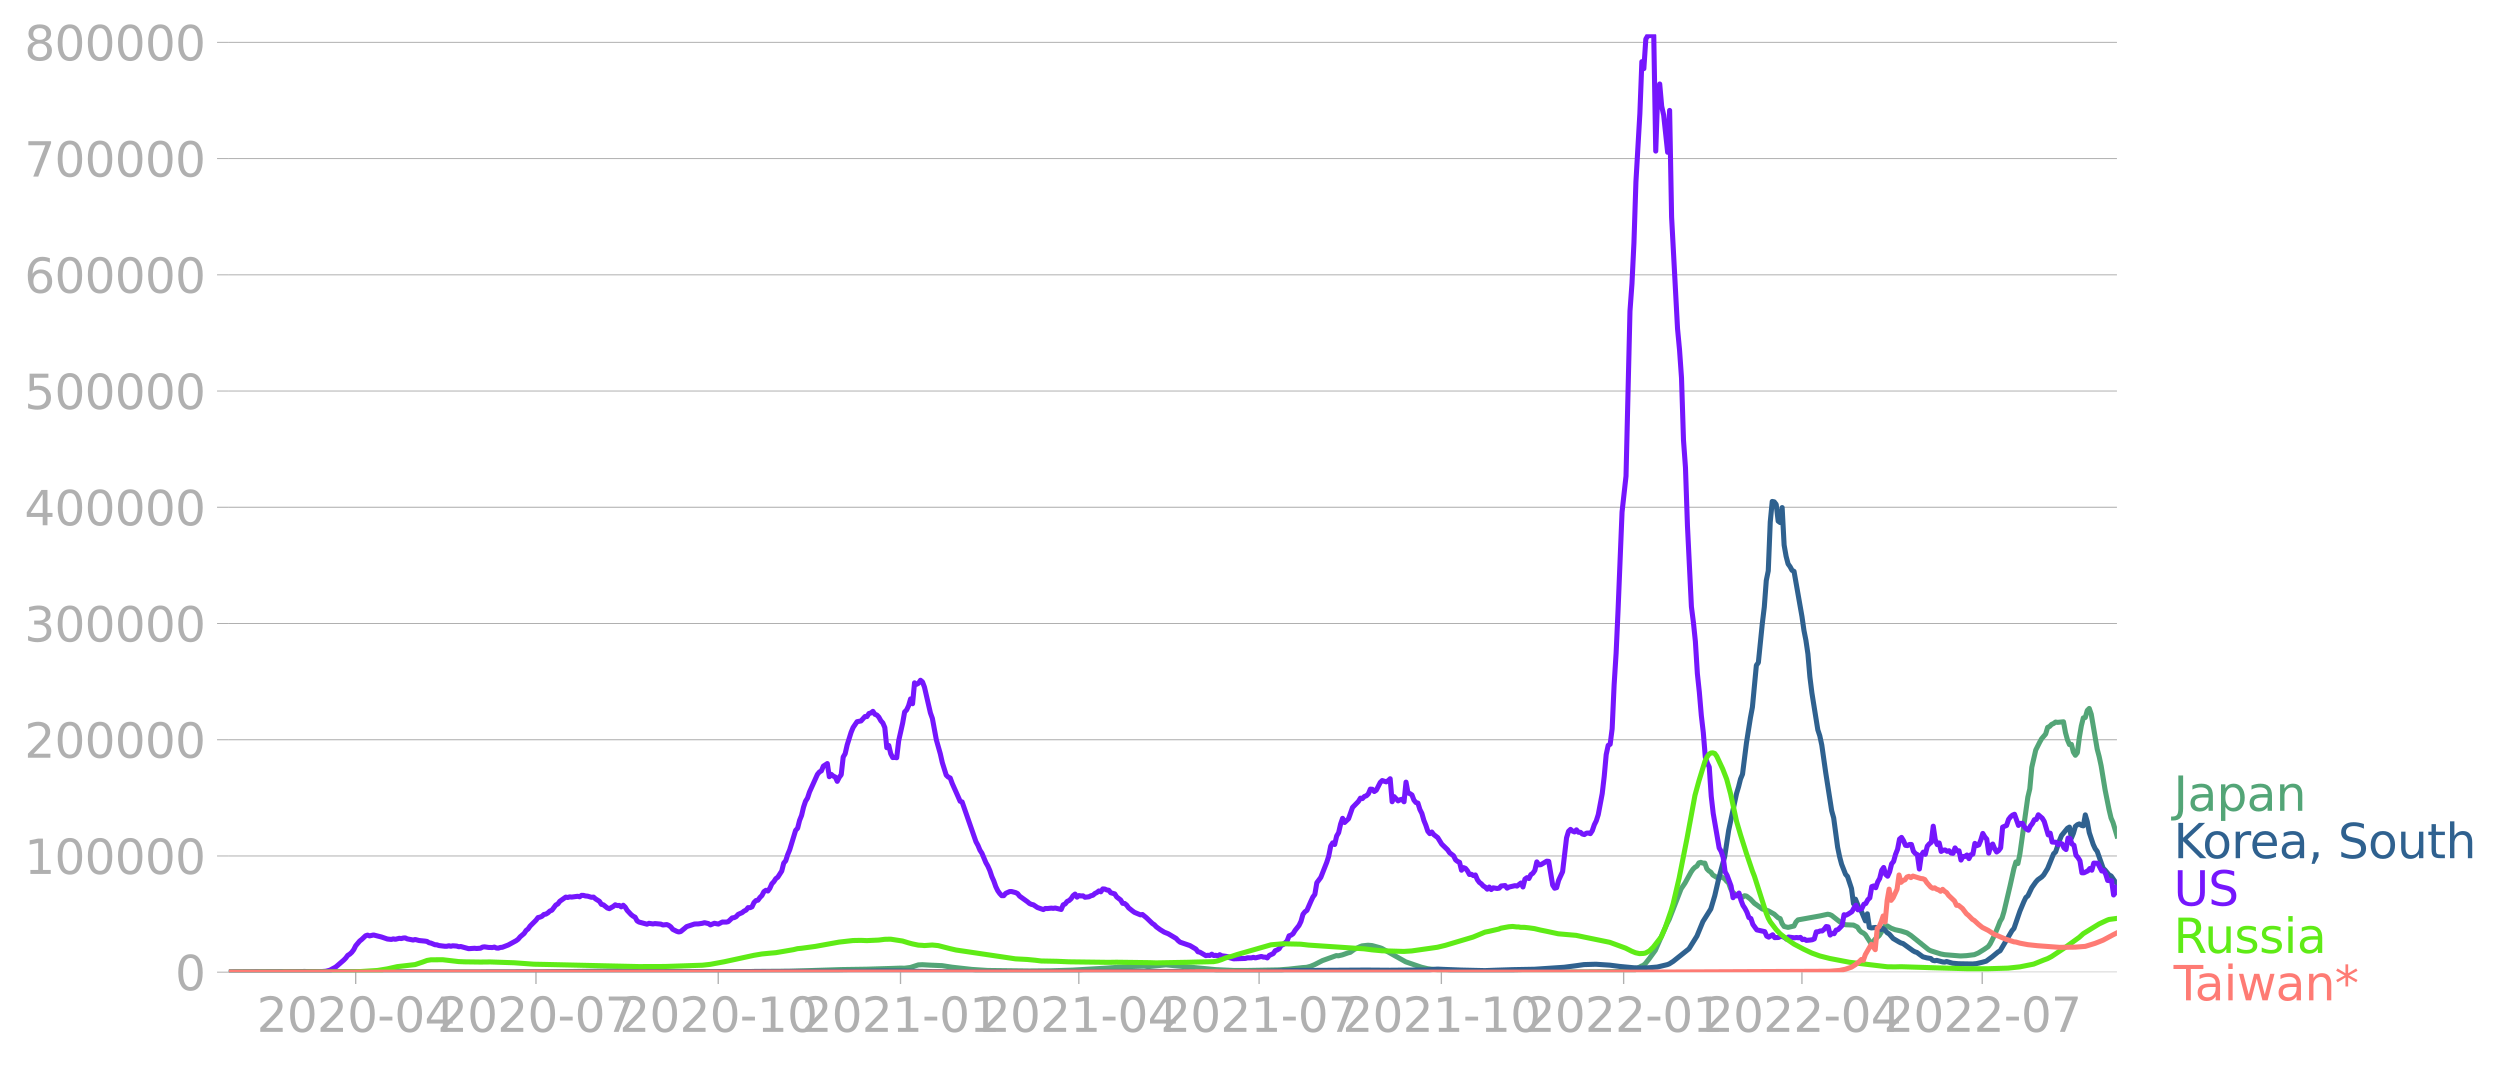 <svg xmlns:xlink="http://www.w3.org/1999/xlink" width="985.137" height="420.095" viewBox="0 0 738.852 315.072" xmlns="http://www.w3.org/2000/svg"><defs><style>*{stroke-linejoin:round;stroke-linecap:butt}</style></defs><g id="figure_1"><path d="M0 315.072h738.852V0H0v315.072z" style="fill:none" id="patch_1"/><g id="axes_1"><path d="M67.645 287.322h558v-277.2h-558v277.2z" style="fill:none" id="patch_2"/><g id="matplotlib.axis_1"><g id="xtick_1"><g id="line2d_1"><defs><path id="m80750773a3" d="M0 0v3.5" style="stroke:#b0b0b0;stroke-width:.4"/></defs><use xlink:href="#m80750773a3" x="105.118" y="287.322" style="fill:#b0b0b0;stroke:#b0b0b0;stroke-width:.4"/></g><g style="fill:#b0b0b0" transform="matrix(.14 0 0 -.14 75.87 304.96)" id="text_1"><defs><path id="DejaVuSans-32" d="M1228 531h2203V0H469v531q359 372 979 998 621 627 780 809 303 340 423 576 121 236 121 464 0 372-261 606-261 235-680 235-297 0-627-103-329-103-704-313v638q381 153 712 231 332 78 607 78 725 0 1156-363 431-362 431-968 0-288-108-546-107-257-392-607-78-91-497-524-418-433-1181-1211z" transform="scale(.016)"/><path id="DejaVuSans-30" d="M2034 4250q-487 0-733-480-245-479-245-1442 0-959 245-1439 246-480 733-480 491 0 736 480 246 480 246 1439 0 963-246 1442-245 480-736 480zm0 500q785 0 1199-621 414-620 414-1801 0-1178-414-1799Q2819-91 2034-91q-784 0-1198 620-414 621-414 1799 0 1181 414 1801 414 621 1198 621z" transform="scale(.016)"/><path id="DejaVuSans-2d" d="M313 2009h1684v-512H313v512z" transform="scale(.016)"/><path id="DejaVuSans-34" d="M2419 4116 825 1625h1594v2491zm-166 550h794V1625h666v-525h-666V0h-628v1100H313v609l1940 2957z" transform="scale(.016)"/></defs><use xlink:href="#DejaVuSans-32"/><use xlink:href="#DejaVuSans-30" x="63.623"/><use xlink:href="#DejaVuSans-32" x="127.246"/><use xlink:href="#DejaVuSans-30" x="190.869"/><use xlink:href="#DejaVuSans-2d" x="254.492"/><use xlink:href="#DejaVuSans-30" x="290.576"/><use xlink:href="#DejaVuSans-34" x="354.199"/></g></g><g id="xtick_2"><use xlink:href="#m80750773a3" x="158.401" y="287.322" style="fill:#b0b0b0;stroke:#b0b0b0;stroke-width:.4" id="line2d_2"/><g style="fill:#b0b0b0" transform="matrix(.14 0 0 -.14 129.153 304.96)" id="text_2"><defs><path id="DejaVuSans-37" d="M525 4666h3000v-269L1831 0h-659l1594 4134H525v532z" transform="scale(.016)"/></defs><use xlink:href="#DejaVuSans-32"/><use xlink:href="#DejaVuSans-30" x="63.623"/><use xlink:href="#DejaVuSans-32" x="127.246"/><use xlink:href="#DejaVuSans-30" x="190.869"/><use xlink:href="#DejaVuSans-2d" x="254.492"/><use xlink:href="#DejaVuSans-30" x="290.576"/><use xlink:href="#DejaVuSans-37" x="354.199"/></g></g><g id="xtick_3"><use xlink:href="#m80750773a3" x="212.268" y="287.322" style="fill:#b0b0b0;stroke:#b0b0b0;stroke-width:.4" id="line2d_3"/><g style="fill:#b0b0b0" transform="matrix(.14 0 0 -.14 183.02 304.96)" id="text_3"><defs><path id="DejaVuSans-31" d="M794 531h1031v3560L703 3866v575l1116 225h631V531h1031V0H794v531z" transform="scale(.016)"/></defs><use xlink:href="#DejaVuSans-32"/><use xlink:href="#DejaVuSans-30" x="63.623"/><use xlink:href="#DejaVuSans-32" x="127.246"/><use xlink:href="#DejaVuSans-30" x="190.869"/><use xlink:href="#DejaVuSans-2d" x="254.492"/><use xlink:href="#DejaVuSans-31" x="290.576"/><use xlink:href="#DejaVuSans-30" x="354.199"/></g></g><g id="xtick_4"><use xlink:href="#m80750773a3" x="266.136" y="287.322" style="fill:#b0b0b0;stroke:#b0b0b0;stroke-width:.4" id="line2d_4"/><g style="fill:#b0b0b0" transform="matrix(.14 0 0 -.14 236.888 304.96)" id="text_4"><use xlink:href="#DejaVuSans-32"/><use xlink:href="#DejaVuSans-30" x="63.623"/><use xlink:href="#DejaVuSans-32" x="127.246"/><use xlink:href="#DejaVuSans-31" x="190.869"/><use xlink:href="#DejaVuSans-2d" x="254.492"/><use xlink:href="#DejaVuSans-30" x="290.576"/><use xlink:href="#DejaVuSans-31" x="354.199"/></g></g><g id="xtick_5"><use xlink:href="#m80750773a3" x="318.833" y="287.322" style="fill:#b0b0b0;stroke:#b0b0b0;stroke-width:.4" id="line2d_5"/><g style="fill:#b0b0b0" transform="matrix(.14 0 0 -.14 289.585 304.96)" id="text_5"><use xlink:href="#DejaVuSans-32"/><use xlink:href="#DejaVuSans-30" x="63.623"/><use xlink:href="#DejaVuSans-32" x="127.246"/><use xlink:href="#DejaVuSans-31" x="190.869"/><use xlink:href="#DejaVuSans-2d" x="254.492"/><use xlink:href="#DejaVuSans-30" x="290.576"/><use xlink:href="#DejaVuSans-34" x="354.199"/></g></g><g id="xtick_6"><use xlink:href="#m80750773a3" x="372.115" y="287.322" style="fill:#b0b0b0;stroke:#b0b0b0;stroke-width:.4" id="line2d_6"/><g style="fill:#b0b0b0" transform="matrix(.14 0 0 -.14 342.867 304.96)" id="text_6"><use xlink:href="#DejaVuSans-32"/><use xlink:href="#DejaVuSans-30" x="63.623"/><use xlink:href="#DejaVuSans-32" x="127.246"/><use xlink:href="#DejaVuSans-31" x="190.869"/><use xlink:href="#DejaVuSans-2d" x="254.492"/><use xlink:href="#DejaVuSans-30" x="290.576"/><use xlink:href="#DejaVuSans-37" x="354.199"/></g></g><g id="xtick_7"><use xlink:href="#m80750773a3" x="425.983" y="287.322" style="fill:#b0b0b0;stroke:#b0b0b0;stroke-width:.4" id="line2d_7"/><g style="fill:#b0b0b0" transform="matrix(.14 0 0 -.14 396.735 304.96)" id="text_7"><use xlink:href="#DejaVuSans-32"/><use xlink:href="#DejaVuSans-30" x="63.623"/><use xlink:href="#DejaVuSans-32" x="127.246"/><use xlink:href="#DejaVuSans-31" x="190.869"/><use xlink:href="#DejaVuSans-2d" x="254.492"/><use xlink:href="#DejaVuSans-31" x="290.576"/><use xlink:href="#DejaVuSans-30" x="354.199"/></g></g><g id="xtick_8"><use xlink:href="#m80750773a3" x="479.851" y="287.322" style="fill:#b0b0b0;stroke:#b0b0b0;stroke-width:.4" id="line2d_8"/><g style="fill:#b0b0b0" transform="matrix(.14 0 0 -.14 450.603 304.96)" id="text_8"><use xlink:href="#DejaVuSans-32"/><use xlink:href="#DejaVuSans-30" x="63.623"/><use xlink:href="#DejaVuSans-32" x="127.246"/><use xlink:href="#DejaVuSans-32" x="190.869"/><use xlink:href="#DejaVuSans-2d" x="254.492"/><use xlink:href="#DejaVuSans-30" x="290.576"/><use xlink:href="#DejaVuSans-31" x="354.199"/></g></g><g id="xtick_9"><use xlink:href="#m80750773a3" x="532.547" y="287.322" style="fill:#b0b0b0;stroke:#b0b0b0;stroke-width:.4" id="line2d_9"/><g style="fill:#b0b0b0" transform="matrix(.14 0 0 -.14 503.3 304.96)" id="text_9"><use xlink:href="#DejaVuSans-32"/><use xlink:href="#DejaVuSans-30" x="63.623"/><use xlink:href="#DejaVuSans-32" x="127.246"/><use xlink:href="#DejaVuSans-32" x="190.869"/><use xlink:href="#DejaVuSans-2d" x="254.492"/><use xlink:href="#DejaVuSans-30" x="290.576"/><use xlink:href="#DejaVuSans-34" x="354.199"/></g></g><g id="xtick_10"><use xlink:href="#m80750773a3" x="585.83" y="287.322" style="fill:#b0b0b0;stroke:#b0b0b0;stroke-width:.4" id="line2d_10"/><g style="fill:#b0b0b0" transform="matrix(.14 0 0 -.14 556.582 304.96)" id="text_10"><use xlink:href="#DejaVuSans-32"/><use xlink:href="#DejaVuSans-30" x="63.623"/><use xlink:href="#DejaVuSans-32" x="127.246"/><use xlink:href="#DejaVuSans-32" x="190.869"/><use xlink:href="#DejaVuSans-2d" x="254.492"/><use xlink:href="#DejaVuSans-30" x="290.576"/><use xlink:href="#DejaVuSans-37" x="354.199"/></g></g></g><g id="matplotlib.axis_2"><g id="ytick_1"><path d="M67.645 287.322h558" clip-path="url(#p622727d2aa)" style="fill:none;stroke:#b0b0b0;stroke-width:.3;stroke-linecap:square" id="line2d_11"/><g id="line2d_12"><defs><path id="m0d84a8fcde" d="M0 0h-3.5" style="stroke:#b0b0b0;stroke-width:.3"/></defs><use xlink:href="#m0d84a8fcde" x="67.645" y="287.322" style="fill:#b0b0b0;stroke:#b0b0b0;stroke-width:.3"/></g><use xlink:href="#DejaVuSans-30" style="fill:#b0b0b0" transform="matrix(.14 0 0 -.14 51.737 292.641)" id="text_11"/></g><g id="ytick_2"><path d="M67.645 252.972h558" clip-path="url(#p622727d2aa)" style="fill:none;stroke:#b0b0b0;stroke-width:.3;stroke-linecap:square" id="line2d_13"/><use xlink:href="#m0d84a8fcde" x="67.645" y="252.972" style="fill:#b0b0b0;stroke:#b0b0b0;stroke-width:.3" id="line2d_14"/><g style="fill:#b0b0b0" transform="matrix(.14 0 0 -.14 7.2 258.29)" id="text_12"><use xlink:href="#DejaVuSans-31"/><use xlink:href="#DejaVuSans-30" x="63.623"/><use xlink:href="#DejaVuSans-30" x="127.246"/><use xlink:href="#DejaVuSans-30" x="190.869"/><use xlink:href="#DejaVuSans-30" x="254.492"/><use xlink:href="#DejaVuSans-30" x="318.115"/></g></g><g id="ytick_3"><path d="M67.645 218.621h558" clip-path="url(#p622727d2aa)" style="fill:none;stroke:#b0b0b0;stroke-width:.3;stroke-linecap:square" id="line2d_15"/><use xlink:href="#m0d84a8fcde" x="67.645" y="218.621" style="fill:#b0b0b0;stroke:#b0b0b0;stroke-width:.3" id="line2d_16"/><g style="fill:#b0b0b0" transform="matrix(.14 0 0 -.14 7.2 223.94)" id="text_13"><use xlink:href="#DejaVuSans-32"/><use xlink:href="#DejaVuSans-30" x="63.623"/><use xlink:href="#DejaVuSans-30" x="127.246"/><use xlink:href="#DejaVuSans-30" x="190.869"/><use xlink:href="#DejaVuSans-30" x="254.492"/><use xlink:href="#DejaVuSans-30" x="318.115"/></g></g><g id="ytick_4"><path d="M67.645 184.27h558" clip-path="url(#p622727d2aa)" style="fill:none;stroke:#b0b0b0;stroke-width:.3;stroke-linecap:square" id="line2d_17"/><use xlink:href="#m0d84a8fcde" x="67.645" y="184.271" style="fill:#b0b0b0;stroke:#b0b0b0;stroke-width:.3" id="line2d_18"/><g style="fill:#b0b0b0" transform="matrix(.14 0 0 -.14 7.2 189.59)" id="text_14"><defs><path id="DejaVuSans-33" d="M2597 2516q453-97 707-404 255-306 255-756 0-690-475-1069Q2609-91 1734-91q-293 0-604 58T488 141v609q262-153 574-231 313-78 654-78 593 0 904 234t311 681q0 413-289 645-289 233-804 233h-544v519h569q465 0 712 186t247 536q0 359-255 551-254 193-729 193-260 0-557-57-297-56-653-174v562q360 100 674 150t592 50q719 0 1137-327 419-326 419-882 0-388-222-655t-631-370z" transform="scale(.016)"/></defs><use xlink:href="#DejaVuSans-33"/><use xlink:href="#DejaVuSans-30" x="63.623"/><use xlink:href="#DejaVuSans-30" x="127.246"/><use xlink:href="#DejaVuSans-30" x="190.869"/><use xlink:href="#DejaVuSans-30" x="254.492"/><use xlink:href="#DejaVuSans-30" x="318.115"/></g></g><g id="ytick_5"><path d="M67.645 149.92h558" clip-path="url(#p622727d2aa)" style="fill:none;stroke:#b0b0b0;stroke-width:.3;stroke-linecap:square" id="line2d_19"/><use xlink:href="#m0d84a8fcde" x="67.645" y="149.921" style="fill:#b0b0b0;stroke:#b0b0b0;stroke-width:.3" id="line2d_20"/><g style="fill:#b0b0b0" transform="matrix(.14 0 0 -.14 7.2 155.24)" id="text_15"><use xlink:href="#DejaVuSans-34"/><use xlink:href="#DejaVuSans-30" x="63.623"/><use xlink:href="#DejaVuSans-30" x="127.246"/><use xlink:href="#DejaVuSans-30" x="190.869"/><use xlink:href="#DejaVuSans-30" x="254.492"/><use xlink:href="#DejaVuSans-30" x="318.115"/></g></g><g id="ytick_6"><path d="M67.645 115.57h558" clip-path="url(#p622727d2aa)" style="fill:none;stroke:#b0b0b0;stroke-width:.3;stroke-linecap:square" id="line2d_21"/><use xlink:href="#m0d84a8fcde" x="67.645" y="115.57" style="fill:#b0b0b0;stroke:#b0b0b0;stroke-width:.3" id="line2d_22"/><g style="fill:#b0b0b0" transform="matrix(.14 0 0 -.14 7.2 120.889)" id="text_16"><defs><path id="DejaVuSans-35" d="M691 4666h2478v-532H1269V2991q137 47 274 70 138 23 276 23 781 0 1237-428 457-428 457-1159 0-753-469-1171Q2575-91 1722-91q-294 0-599 50Q819 9 494 109v635q281-153 581-228t634-75q541 0 856 284 316 284 316 772 0 487-316 771-315 285-856 285-253 0-505-56-251-56-513-175v2344z" transform="scale(.016)"/></defs><use xlink:href="#DejaVuSans-35"/><use xlink:href="#DejaVuSans-30" x="63.623"/><use xlink:href="#DejaVuSans-30" x="127.246"/><use xlink:href="#DejaVuSans-30" x="190.869"/><use xlink:href="#DejaVuSans-30" x="254.492"/><use xlink:href="#DejaVuSans-30" x="318.115"/></g></g><g id="ytick_7"><path d="M67.645 81.22h558" clip-path="url(#p622727d2aa)" style="fill:none;stroke:#b0b0b0;stroke-width:.3;stroke-linecap:square" id="line2d_23"/><use xlink:href="#m0d84a8fcde" x="67.645" y="81.22" style="fill:#b0b0b0;stroke:#b0b0b0;stroke-width:.3" id="line2d_24"/><g style="fill:#b0b0b0" transform="matrix(.14 0 0 -.14 7.2 86.539)" id="text_17"><defs><path id="DejaVuSans-36" d="M2113 2584q-425 0-674-291-248-290-248-796 0-503 248-796 249-292 674-292t673 292q248 293 248 796 0 506-248 796-248 291-673 291zm1253 1979v-575q-238 112-480 171-242 60-480 60-625 0-955-422-329-422-376-1275 184 272 462 417 279 145 613 145 703 0 1111-427 408-426 408-1160 0-719-425-1154Q2819-91 2113-91q-810 0-1238 620-428 621-428 1799 0 1106 525 1764t1409 658q238 0 480-47t505-140z" transform="scale(.016)"/></defs><use xlink:href="#DejaVuSans-36"/><use xlink:href="#DejaVuSans-30" x="63.623"/><use xlink:href="#DejaVuSans-30" x="127.246"/><use xlink:href="#DejaVuSans-30" x="190.869"/><use xlink:href="#DejaVuSans-30" x="254.492"/><use xlink:href="#DejaVuSans-30" x="318.115"/></g></g><g id="ytick_8"><path d="M67.645 46.87h558" clip-path="url(#p622727d2aa)" style="fill:none;stroke:#b0b0b0;stroke-width:.3;stroke-linecap:square" id="line2d_25"/><use xlink:href="#m0d84a8fcde" x="67.645" y="46.869" style="fill:#b0b0b0;stroke:#b0b0b0;stroke-width:.3" id="line2d_26"/><g style="fill:#b0b0b0" transform="matrix(.14 0 0 -.14 7.2 52.188)" id="text_18"><use xlink:href="#DejaVuSans-37"/><use xlink:href="#DejaVuSans-30" x="63.623"/><use xlink:href="#DejaVuSans-30" x="127.246"/><use xlink:href="#DejaVuSans-30" x="190.869"/><use xlink:href="#DejaVuSans-30" x="254.492"/><use xlink:href="#DejaVuSans-30" x="318.115"/></g></g><g id="ytick_9"><path d="M67.645 12.519h558" clip-path="url(#p622727d2aa)" style="fill:none;stroke:#b0b0b0;stroke-width:.3;stroke-linecap:square" id="line2d_27"/><use xlink:href="#m0d84a8fcde" x="67.645" y="12.519" style="fill:#b0b0b0;stroke:#b0b0b0;stroke-width:.3" id="line2d_28"/><g style="fill:#b0b0b0" transform="matrix(.14 0 0 -.14 7.2 17.838)" id="text_19"><defs><path id="DejaVuSans-38" d="M2034 2216q-450 0-708-241-257-241-257-662 0-422 257-663 258-241 708-241t709 242q260 243 260 662 0 421-258 662-257 241-711 241zm-631 268q-406 100-633 378-226 279-226 679 0 559 398 884 399 325 1092 325 697 0 1094-325t397-884q0-400-227-679-226-278-629-378 456-106 710-416 255-309 255-755 0-679-414-1042Q2806-91 2034-91q-771 0-1186 362-414 363-414 1042 0 446 256 755 257 310 713 416zm-231 997q0-362 226-565 227-203 636-203 407 0 636 203 230 203 230 565 0 363-230 566-229 203-636 203-409 0-636-203-226-203-226-566z" transform="scale(.016)"/></defs><use xlink:href="#DejaVuSans-38"/><use xlink:href="#DejaVuSans-30" x="63.623"/><use xlink:href="#DejaVuSans-30" x="127.246"/><use xlink:href="#DejaVuSans-30" x="190.869"/><use xlink:href="#DejaVuSans-30" x="254.492"/><use xlink:href="#DejaVuSans-30" x="318.115"/></g></g></g><path d="m67.645 287.322 40.4-.103 11.711-.02 15.224.112 25.177-.048 13.467-.207 8.783-.175 7.026.118 21.079.174 8.197-.029 14.638-.1 15.223-.49 7.612-.12 7.612-.23 2.342-.085 1.171.03 1.757-.219 1.17-.383 1.172-.38 1.17-.059 2.343.134 3.513.149 2.928.458 5.855.656 4.684.308 12.296.153 6.44-.058 6.441-.202 9.954-.587 6.44-.453 4.685-.155 1.171.16 5.27-.52 14.638 1.41 5.27.243 3.512.018 9.954-.182 2.928-.222 4.099-.453 1.17-.08 1.172-.31 1.17-.492 2.343-1.197 4.098-1.474.586.067 1.17-.267 1.757-.615.586-.138 1.171-.856 1.757-.842.585-.22 1.757-.185 1.17.097 2.343.638.585.215 7.027 3.952 4.684 1.607 1.756.425 1.757.214 1.17.065 1.757.201 2.928.192 5.27.169 25.177.16 21.664-.165 1.171-.293 1.171-.662 1.171-.647.586-.25.585-.518 1.171-1.481 1.757-2.419 1.757-3.999 1.756-3.974.586-1.17 3.513-9.02 1.17-1.731 1.757-3.208.586-.858.585-.58.586-.347.585-.956.586-.149.585.233.586-.006.585 1.663.586.61.586.387.585.83 1.757 1.083.585-.642 1.171.689.586.722.585.519.586 1.666.585 1.082 1.171.847.586.044.585.2.586.38.585-.448.586.1 1.17.894 1.172 1.248 2.342 1.68 1.757.536 1.17.66.586.328 1.171 1.076.586.236.585 1.498.586.83 1.17.278 1.757-.415.586-1.188.585-.622 6.441-1.164 2.342-.51.586.105.585.25 2.342 1.84 1.171.734.586.178 2.342.104 1.171.573.585.928.586.57.586.27.585.49 1.757 2.74 1.17-1.462 1.172-1.013 1.756-2.866.586-.005 1.17.696 1.172.44 1.756.383 1.757.556 1.171.767 5.27 4.241.585.275 1.171.381 1.757.552 1.17.226 4.685.383 1.757-.095 2.342-.287 1.17-.494 1.757-1.087 1.171-.8.586-.824 1.17-2.31 1.172-2.793.585-1.511.586-.998.585-1.953 1.757-7.45 1.171-5.258.586-1.916.585.456.586-2.847 2.342-16.753.585-2.469.586-6.363 1.17-5.102 1.172-2.334.585-1.04 1.171-1.358.586-1.968.585-.277.586-.607.585-.257.586-.43.585.093 1.757-.176.585 3.187.586 2.157.586 1.38.585-.037.586 2.274.585.929.586-.752.585-4.526.586-3.418.585-2.346.586-.12.585-2.078.586-.59.585 1.697 1.757 10.31.585 2.213.586 2.746 1.17 7.112 1.172 5.847.585 2.453.586 1.367 1.171 3.932h0" clip-path="url(#p622727d2aa)" style="fill:none;stroke:#53a577;stroke-width:1.5;stroke-linecap:square" id="line2d_29"/><path d="m67.645 287.322 18.151-.105 4.099-.104 8.783.174 12.295.02 27.52.002 117.104-.262 5.27-.072 5.27.019 9.953.158 11.125.038 35.716-.068 11.71-.03 9.955.016 7.026.007 14.052.048 9.369-.125 7.026-.21 21.664-.133 7.026.052 8.783-.08 1.757.008 3.513-.265 1.756.081 5.27.202 7.026.163 3.513-.13 4.685-.151 6.44-.122 8.783-.586 3.513-.457 2.342-.332 3.513-.103 4.099.268 2.928.38 4.098.39 2.342.07 2.342-.084 2.342-.2 2.928-.704.586-.22 1.17-.742 4.685-3.734 2.342-3.757 1.756-4.269 2.343-3.735 1.17-3.92 1.172-5.063 1.17-4.374.586-2.08 1.171-7.748 2.342-10.946.586-1.935.585-2.345.586-1.413 1.17-9.278 1.172-7.418.585-3.127 1.171-12.362.586-.792 1.171-11.575.586-4.861.585-7.833.586-2.86.585-14.417.586-6.087.585.114.586.759.585 4.936.586.423.585-4.416.586 11.077.585 3.318.586 2.25.585.814.586 1.077.585.312 2.342 13.332.586 4.114.585 2.945.586 3.993.585 6.786.586 4.707 1.757 10.959.585 1.78.586 2.714 1.17 8.206 1.757 11.216.586 2.12 1.17 8.652.586 2.826.586 2.198 1.17 2.981.586.656 1.171 3.566.586 4.457.585-1.324 1.171 2.9.586.701 1.171 2.798.586-2.075.585 3.989.586.182 1.17-.138.586.055 1.171.566.586-.28.585.492.586.718.585.358 1.171 1.345 1.757 1.04.585.3.586.163 2.928 2.113.585.326.586.188 1.756 1.285 1.171.315 1.171.193.586.54.585.12.586-.11 1.756.455.586.058.585-.176 1.757.5 1.756.156 4.1.071 1.17-.1 1.757-.411 1.17-.326 1.757-1.281 1.757-1.458.585-.316 2.342-3.94 1.171-2.01.586-.667 1.757-5.118 1.17-2.795.586-1.231.586-.47 1.17-2.431 1.172-1.663.585-.659 1.171-.832.586-.61 1.17-1.926 1.757-4.326.586-.52 1.17-3.435.586-1.44 1.757-2.15.586-.333.585 3.224.586-1.42.585-2.025.586-.494.585-.238.586.425.585.149.586-3.237.585 2.036.586 3.199 1.17 3.508.586 1.259.586.78 1.756 4.986.586.566 1.17 1.427.586.274 1.171 1.68.586.436h0" clip-path="url(#p622727d2aa)" style="fill:none;stroke:#2f618f;stroke-width:1.5;stroke-linecap:square" id="line2d_30"/><path d="m67.645 287.322 26.348-.097 2.342-.184 1.171-.312 1.757-.964 2.342-2.025.586-.6.585-.793.586-.354.585-.54.586-.773.585-1.163 1.171-1.39.586-.468 1.17-1.104.586-.185.586.225 1.17-.27 2.343.592 1.757.601 1.17.122.586-.167.586.125 1.17-.291.586.08.586-.16.585-.04.586.29 1.17.224.586.122.586-.165 1.17.307 1.757.176.586.095.585.379.586.12 1.171.475.586.028.585.212 1.757.212.585.003.586-.153.585.144.586-.136 1.17.087.586.196.586-.072 2.342.641 1.756-.119.586.065 1.171-.081.585-.328.586-.077 1.171.173 1.171.032.586-.132.585.27.586.038.585-.196.586-.056 1.756-.677 2.342-1.277.586-.435.585-.7 1.171-.996.586-.889.585-.44.586-.839 1.757-1.753.585-.773.586-.127.585-.256.586-.544.585-.1.586-.366.585-.546.586-.231 1.17-1.547.586-.307.586-.789 1.756-1.237.586.119.585-.187.586.062 1.756-.236.586.147.585-.426.586.027.585.165.586.042 1.171.35.586-.068.585.517 1.171.738.586.888.585.144 1.171.936.586.197 1.17-.664.586-.476.586.234.585-.053.586.423.585-.472.586.56.585.957 1.171 1.254.586.457.585.31.586 1.088.586.346 2.342.624.585-.26 1.171.189.586-.111 1.756.159.586.256 1.17-.123.586.25.586.433.585.73 1.171.582.586.188.585-.116 1.171-.954.586-.507 2.342-.773 1.171-.032 1.171-.184.586-.172 1.17.263.586.388 1.171-.48 1.171.24 1.171-.607 1.171.021.586-.132 1.17-1.102.586-.089.586-.288.585-.66 1.172-.522.585-.47.586-.275.585-.734.586.02.585-.267.586-1.266.585-.584.586-.108.585-.803.586-.579.585-1.14.586-.397.585.208.586-.805.585-1.328.586-.616.585-.902.586-.427 1.17-1.826.586-2.353.586-.672.585-1.83.586-1.405 1.757-5.76.585-.616.586-2.336.585-1.46.586-2.447.585-1.743.586-.937.585-1.793 2.342-5.198.586-.717.585-.334.586-1.398 1.17-.76.586 3.88.586-.676.585.5.586.28.585 1.266.586-1.17.585-.775.586-5.234.586-.988.585-2.578 1.171-3.748.586-1.41 1.17-1.72 1.172-.227 1.17-1.297.586.011.586-.903.585-.171.586-.47.585.868.586.217.585.632.586 1.052.585.659.586 1.358.585 5.948.586-.645.585 2.452.586 1.116.586-.046.585.097.586-5.025 1.17-5.216.586-3.286.586-.595.585-1.249.586-2.01.585 1.416.586-6.173.585.441.586-.324.585-.872.586.481.585 1.527 1.757 7.617.585 1.653 1.171 6.318 1.171 4.117.586 2.595 1.171 3.734.586.555.585.28.586 1.594 1.756 3.942.586 1.337.585.203 4.099 11.764.585 1.07.586 1.411.585.908 1.171 2.785.586 1.028.585 1.328.586 1.76.585 1.311.586 1.665.586 1.211.585.827.586.634.585.005.586-.688 1.17-.531.586-.004 1.171.31.586.29.585.745 2.342 1.684.586.496.585.263.586.14 1.17.79 1.757.607.586-.332.586.037 1.17-.128.586.067.586-.097 1.756.422.586-1.372.585-.254.586-.748.585-.271.586-.538.585-.895.586-.465.585.904.586-.464.585.111.586-.035.585.418 1.171-.135.586-.312.585-.146.586-.518.586-.287.585-.464.586.247.585-.85.586.044.585.27.586.082.585.735 1.171.338.586.902 1.17.898.586.986.586.052.585.462.586.813 1.17.938.586.417 1.757.73.585-.102 1.171.95 1.757 1.694.586.385.585.618 1.171.848 1.171.719 1.171.47 2.342 1.39.586.634.585.47 2.928 1.01 1.756 1.043.586.776.586.133 1.756 1.017.586-.107.585.064.586-.385.585.408.586-.08.585.17.586-.342.585.31 1.171.156.586.105.585.317 1.171.32 3.513-.114.586-.174 1.171.005.586-.15.585.16 1.757-.423.585.186.586.02.585.226.586-.74 1.17-.53.586-.853.586-.232.585-.368.586-1.007.585-.191 1.171-1.084.586-1.523.585-.199.586-.422.585-.96 1.171-1.48.586-1.202.586-2.1.585-.748.586-.405 1.17-2.679.586-1.262.586-.78.585-3.454 1.171-1.572 1.757-4.458.585-1.825.586-2.979.585-.943.586.475.585-2.497.586-.995.585-2.554.586-1.681.585 1.226 1.171-1.104 1.172-3.33 1.756-1.803.586-.952.585.123.586-.629.585-.193.586-.578.585-1.396.586.05.585.656.586-.384 1.17-2.287.586-.566 1.171.384.586-.352.585-.564.586 6.787.585-1.504 1.171 1.25.586-.32.585-.155.586.742.586-5.797.585 3.193.586.203.585.395.586 1.526.585.7.586.176.585 1.89.586 1.156.585 2.046.586 1.452.585 1.769.586.706.585-.472.586.76 1.17.902 1.172 1.9 1.756 1.706.586.868 1.171.892.586 1.191.585.463.586.257.585 2.344.586-.759.585.218.586.733.585 1.069.586-.051.585.384.586-.184.585 1.39.586.79.585.435.586.631.585.347.586.6.585-.63.586.736.585-.5 1.171.19.586-.097.585-.64 1.172-.136.585.773.586-.33 1.756-.406.586.122 1.17-.9.586 1.165.586-2.307.585-.437.586.25.585-1.164.586-.397.585-.848.586-2.504.585.878.586-.05 1.756-1.04.586.058 1.171 7.006.585.922.586-.176.586-2.167 1.17-2.528 1.172-10.016.585-1.938.586-.558.585.493.586.256.585-.612.586.708.585.022.586.504.585.151.586-.407.585-.044.586.182.585-.895.586-1.723.585-1.174.586-1.842 1.171-6.222.585-5.018.586-6.483.586-2.727.585-.33.586-4.563.585-12.995.586-9.339.585-12.935 1.171-28.816 1.171-10.592 1.171-48.755.586-8.091.585-12.069.586-18.055 1.17-20.232.586-15.288.586 2.05.585-8.736.586-1 .585-.002.586-.412.585.359.586 34.157.585-17.064.586-2.756.586 6.6.585 2.594 1.171 10.975.586-12.362.585 31.498 1.757 33.041.585 6.201.586 8.315.585 18.38.586 8.14.585 17.17 1.171 23.935.586 4.595.585 5.674.586 9.483.585 5.528.586 6.884.585 5.053.586 7.194.585 1.731.586 1.261.586 8.626.585 5.071 1.757 10.192.585 1.014.586 1.744.585 4.305.586 1.046 1.17 3.143.586 3.45.586-.774.585.245.586-.835.585 2.1.586 1.523.585.884.586 1.128.585 1.596.586.29.585 1.735 1.171 1.62 2.343.52.585 1.326.586.293 1.17-.692.586.841 1.171-.049.586-.34.585.112.586.24.585.488.586-.626 1.756.236.586-.1.585.09.586-.117.585.65.586-.114.585.345 1.171-.106.586-.09.586-.254.585-2.063.586-.05.585-.237h.586l.585-.503.586-.787.585.089.586 2.42.585-.494.586.093.585-1.052.586-.16 1.17-1.198.586-3.188.586.139.585-.297 1.171-.754.586-1.08.585-.817.586 1.354 1.171-.38.586-1.258.585-.234.586-1.106.585-.55.586-3.329.585-.198.586.528.585-1.732.586-1.021.585-2.385.586-.841.585 2.05.586.519.585-1.302.586-2.343.585-.724.586-2.105.585-1.472.586-3.021.585-.49.586.97.585 1.37.586.08.585-.336.586.008.586 2 .585.682.586.31.585 4.249.586-4.095.585-.894.586.648.585-2.404.586-.679.585-.451.586-4.773.585 3.948.586 1.477.585-.467.586 2.491.585-.353.586-.073.585.392.586-.163.585.678.586.094.585-1.605.586.862.585-.014.586 2.735.585-1.038.586-.024.586-.424.585 1.059.586-1.138.585-.206.586-3.15.585.66.586-.226.585-1.424.586-1.951.585 1.01.586.68.585 4.118.586-2.16.585-.517.586 1.403.585.942.586-.425.585-.788.586-6.133 1.17-.5.586-1.78.586-.763.585-.501.586-.25 1.171 3.289.586-.589.585-.016.586 1.064.585.632.586.313.585-1.212.586-.731.585-1.15.586-.077.585-1.368 1.171 1.006.586.972 1.17 3.952.586-.495.586 2.616 1.17.072.586.71.586-.436.585.206.586 1.2.585.46.586-3.371.586.138.585 1.596.586.389.585 2.926.586.673.585.95.586 3.571.585.01 1.171-.568.586-.7.585.497.586-2.093 1.17.046 1.172 2.27.585-.117.586 1.036.585 1.887 1.171.11.586 4.18.585-2.306.586 1.507h0" clip-path="url(#p622727d2aa)" style="fill:none;stroke:#7516fd;stroke-width:1.5;stroke-linecap:square" id="line2d_31"/><path d="m67.645 287.322 37.473-.104 6.441-.405 2.928-.477 2.927-.658 5.27-.604 2.342-.785 1.17-.434 1.172-.195 3.513-.017 4.684.546 1.757.071 4.684.067 2.928-.033 7.026.246 5.855.424 3.513.071 27.52.632 7.611-.026 11.125-.38 2.342-.26 4.099-.759 8.783-1.904 2.342-.398 2.342-.23 1.756-.15 2.928-.497 2.342-.403 1.171-.29 1.171-.113 4.099-.555 7.026-1.273 4.099-.462 2.342-.046 1.756.07 3.513-.161 1.757-.223 1.756-.043 3.514.544 1.756.539 1.171.309 1.757.369 1.17.063.586.067 2.342-.164 1.757.17 3.513.898 1.757.405 17.565 2.612 3.513.186 2.342.226 1.757.216 4.684.097 3.513.153 11.71.159 2.343-.04 9.954.133 1.756.062 9.368-.172 2.342-.07 5.27-.12 1.171-.212 1.171-.387 1.171-.48 1.171-.35.586-.112 1.756-.58 9.954-2.857 3.513-.306 5.27.122 2.342.27 16.395 1.1 2.342.304 2.927.272 6.441.195 2.342-.145 7.612-1.09 2.342-.565 8.197-2.447 3.513-1.452 1.171-.235 2.928-.675.585-.257 2.343-.426 1.17-.09 1.172.146.585-.003.586.12 1.17.01 1.172.126 1.756.241 1.757.423 1.756.356 3.514.754 5.27.462 2.341.494 7.612 1.564 4.684 1.719 1.757.89 1.17.472 1.172.254 1.17-.056.586-.107 1.171-.628 1.171-1.148 2.343-3.024 1.17-2.715 1.757-5.106.586-1.988 1.756-7.522 2.342-11.804 2.342-12.669 1.171-4.264 1.757-5.727.585-1.274.586-.844.586-.405.585-.051.586.194.585.813 1.757 3.761 1.17 3 1.172 4.389 1.756 8.104 1.171 3.972 1.757 5.536 1.756 5.185.586 1.498 3.513 10.974.586 1.447.585 1.071 1.757 2.294 1.17 1.238 2.343 1.854 1.756 1.193 2.928 1.542 2.342 1.11 2.342.85 2.928.744 5.855 1.126 11.125 1.329 2.342.032 1.756-.05 10.54.337 8.783.252 6.44.006 5.855-.175 3.514-.377 4.098-.819 2.928-1.184 1.17-.433 1.172-.616 4.098-2.731 4.1-2.96 1.17-1.065 4.684-2.882 2.342-1.094.586-.222 2.342-.314h0" clip-path="url(#p622727d2aa)" style="fill:none;stroke:#5feb16;stroke-width:1.5;stroke-linecap:square" id="line2d_32"/><path d="m67.645 287.322 279.878-.077 7.612-.085 37.473.156 92.512-.009 55.625-.26 2.927-.245 1.757-.368 1.756-.6 1.171-.73 1.171-.951.586-.584.586.256.585-1.7 1.757-3.038 1.17 1.58.586-6.327.586-.482.585-1.407.586-1.738.585 1.775.586-6.328.585-3.373.586 3.3.585-.736 1.171-2.55.586-4.207.585 2.177.586-.528.585-.224.586-.813.585-.21.586.37.586-.446 2.342.727.585.055.586.243.585.898 1.171 1.325.586.347.585-.116.586.401.585.2.586.404.585-.564.586.565.585.388.586.827 1.756 1.665.586 1.273.585-.003 1.171.945 1.172 1.547.585.466 1.171 1.191.586.346 1.17 1.086 1.172.95 1.756.884 1.757 1.147 3.513 1.484 2.342.753.586.056 1.17.335 2.343.441 2.927.317 6.44.478 4.685-.064 2.928-.228 2.927-.903 2.342-.934 2.928-1.574 1.171-.583h0" clip-path="url(#p622727d2aa)" style="fill:none;stroke:#fe7b74;stroke-width:1.5;stroke-linecap:square" id="line2d_33"/><g style="fill:#53a577" transform="matrix(.14 0 0 -.14 642.385 239.635)" id="text_20"><defs><path id="DejaVuSans-4a" d="M628 4666h631V325q0-844-320-1225T-91-1281h-240v531h197q418 0 590 235 172 234 172 840v4341z" transform="scale(.016)"/><path id="DejaVuSans-61" d="M2194 1759q-697 0-966-159t-269-544q0-306 202-486 202-179 548-179 479 0 768 339t289 901v128h-572zm1147 238V0h-575v531q-197-318-491-470T1556-91q-537 0-855 302-317 302-317 808 0 590 395 890 396 300 1180 300h807v57q0 397-261 614t-733 217q-300 0-585-72-284-72-546-216v532q315 122 612 182 297 61 578 61 760 0 1135-394 375-393 375-1193z" transform="scale(.016)"/><path id="DejaVuSans-70" d="M1159 525v-1856H581v4831h578v-531q182 312 458 463 277 152 661 152 638 0 1036-506 399-506 399-1331T3314 415Q2916-91 2278-91q-384 0-661 152-276 152-458 464zm1957 1222q0 634-261 995t-717 361q-457 0-718-361t-261-995q0-634 261-995t718-361q456 0 717 361t261 995z" transform="scale(.016)"/><path id="DejaVuSans-6e" d="M3513 2113V0h-575v2094q0 497-194 743-194 247-581 247-466 0-735-297-269-296-269-809V0H581v3500h578v-544q207 316 486 472 280 156 646 156 603 0 912-373 310-373 310-1098z" transform="scale(.016)"/></defs><use xlink:href="#DejaVuSans-4a"/><use xlink:href="#DejaVuSans-61" x="29.492"/><use xlink:href="#DejaVuSans-70" x="90.771"/><use xlink:href="#DejaVuSans-61" x="154.248"/><use xlink:href="#DejaVuSans-6e" x="215.527"/></g><g style="fill:#2f618f" transform="matrix(.14 0 0 -.14 642.385 253.635)" id="text_21"><defs><path id="DejaVuSans-4b" d="M628 4666h631V2694l2094 1972h813L1850 2491 4331 0h-831L1259 2247V0H628v4666z" transform="scale(.016)"/><path id="DejaVuSans-6f" d="M1959 3097q-462 0-731-361t-269-989q0-628 267-989 268-361 733-361 460 0 728 362 269 363 269 988 0 622-269 986-268 364-728 364zm0 487q750 0 1178-488 429-487 429-1349 0-859-429-1349Q2709-91 1959-91q-753 0-1180 489-426 490-426 1349 0 862 426 1349 427 488 1180 488z" transform="scale(.016)"/><path id="DejaVuSans-72" d="M2631 2963q-97 56-211 82-114 27-251 27-488 0-749-317t-261-911V0H581v3500h578v-544q182 319 472 473 291 155 707 155 59 0 131-8 72-7 159-23l3-590z" transform="scale(.016)"/><path id="DejaVuSans-65" d="M3597 1894v-281H953q38-594 358-905t892-311q331 0 642 81t618 244V178Q3153 47 2828-22t-659-69q-838 0-1327 487-489 488-489 1320 0 859 464 1363 464 505 1252 505 706 0 1117-455 411-454 411-1235zm-575 169q-6 471-264 752-258 282-683 282-481 0-770-272t-333-766l2050 4z" transform="scale(.016)"/><path id="DejaVuSans-2c" d="M750 794h659V256L897-744H494L750 256v538z" transform="scale(.016)"/><path id="DejaVuSans-53" d="M3425 4513v-616q-359 172-678 256-319 85-616 85-515 0-795-200t-280-569q0-310 186-468 186-157 705-254l381-78q706-135 1042-474t336-907q0-679-455-1029Q2797-91 1919-91q-331 0-705 75-373 75-773 222v650q384-215 753-325 369-109 725-109 540 0 834 212 294 213 294 607 0 343-211 537t-692 291l-385 75q-706 140-1022 440-315 300-315 835 0 619 436 975t1201 356q329 0 669-60 341-59 697-177z" transform="scale(.016)"/><path id="DejaVuSans-75" d="M544 1381v2119h575V1403q0-497 193-746 194-248 582-248 465 0 735 297 271 297 271 810v1984h575V0h-575v538q-209-319-486-474-276-155-642-155-603 0-916 375-312 375-312 1097zm1447 2203z" transform="scale(.016)"/><path id="DejaVuSans-74" d="M1172 4494v-994h1184v-447H1172V1153q0-428 117-550t477-122h590V0h-590q-666 0-919 248-253 249-253 905v1900H172v447h422v994h578z" transform="scale(.016)"/><path id="DejaVuSans-68" d="M3513 2113V0h-575v2094q0 497-194 743-194 247-581 247-466 0-735-297-269-296-269-809V0H581v4863h578V2956q207 316 486 472 280 156 646 156 603 0 912-373 310-373 310-1098z" transform="scale(.016)"/></defs><use xlink:href="#DejaVuSans-4b"/><use xlink:href="#DejaVuSans-6f" x="60.576"/><use xlink:href="#DejaVuSans-72" x="121.758"/><use xlink:href="#DejaVuSans-65" x="160.621"/><use xlink:href="#DejaVuSans-61" x="222.145"/><use xlink:href="#DejaVuSans-2c" x="283.424"/><use xlink:href="#DejaVuSans-20" x="315.211"/><use xlink:href="#DejaVuSans-53" x="346.998"/><use xlink:href="#DejaVuSans-6f" x="410.475"/><use xlink:href="#DejaVuSans-75" x="471.656"/><use xlink:href="#DejaVuSans-74" x="535.035"/><use xlink:href="#DejaVuSans-68" x="574.244"/></g><g style="fill:#7516fd" transform="matrix(.14 0 0 -.14 642.385 267.635)" id="text_22"><defs><path id="DejaVuSans-55" d="M556 4666h635V1831q0-750 271-1080 272-329 882-329 606 0 878 329 272 330 272 1080v2835h634V1753q0-912-452-1378Q3225-91 2344-91q-885 0-1337 466-451 466-451 1378v2913z" transform="scale(.016)"/></defs><use xlink:href="#DejaVuSans-55"/><use xlink:href="#DejaVuSans-53" x="73.193"/></g><g style="fill:#5feb16" transform="matrix(.14 0 0 -.14 642.385 281.635)" id="text_23"><defs><path id="DejaVuSans-52" d="M2841 2188q203-69 395-294t386-619L4263 0h-679l-596 1197q-232 469-449 622t-592 153h-688V0H628v4666h1425q800 0 1194-335 394-334 394-1009 0-441-205-732-205-290-595-402zM1259 4147V2491h794q456 0 689 211t233 620q0 409-233 617t-689 208h-794z" transform="scale(.016)"/><path id="DejaVuSans-73" d="M2834 3397v-544q-243 125-506 187-262 63-544 63-428 0-642-131t-214-394q0-200 153-314t616-217l197-44q612-131 870-370t258-667q0-488-386-773Q2250-91 1575-91q-281 0-586 55T347 128v594q319-166 628-249 309-82 613-82 406 0 624 139 219 139 219 392 0 234-158 359-157 125-692 241l-200 47q-534 112-772 345-237 233-237 639 0 494 350 762 350 269 994 269 318 0 599-47 282-46 519-140z" transform="scale(.016)"/><path id="DejaVuSans-69" d="M603 3500h575V0H603v3500zm0 1363h575v-729H603v729z" transform="scale(.016)"/></defs><use xlink:href="#DejaVuSans-52"/><use xlink:href="#DejaVuSans-75" x="64.982"/><use xlink:href="#DejaVuSans-73" x="128.361"/><use xlink:href="#DejaVuSans-73" x="180.461"/><use xlink:href="#DejaVuSans-69" x="232.561"/><use xlink:href="#DejaVuSans-61" x="260.344"/></g><g style="fill:#fe7b74" transform="matrix(.14 0 0 -.14 642.385 295.635)" id="text_24"><defs><path id="DejaVuSans-54" d="M-19 4666h3947v-532H2272V0h-634v4134H-19v532z" transform="scale(.016)"/><path id="DejaVuSans-77" d="M269 3500h575l719-2731 715 2731h678l719-2731 716 2731h575L4050 0h-678l-753 2869L1863 0h-679L269 3500z" transform="scale(.016)"/><path id="DejaVuSans-2a" d="m3009 3897-1121-606 1121-610-181-306-1050 634V1831h-356v1178L372 2375l-181 306 1122 610-1122 606 181 309 1050-634v1178h356V3572l1050 634 181-309z" transform="scale(.016)"/></defs><use xlink:href="#DejaVuSans-54"/><use xlink:href="#DejaVuSans-61" x="44.584"/><use xlink:href="#DejaVuSans-69" x="105.863"/><use xlink:href="#DejaVuSans-77" x="133.646"/><use xlink:href="#DejaVuSans-61" x="215.434"/><use xlink:href="#DejaVuSans-6e" x="276.713"/><use xlink:href="#DejaVuSans-2a" x="340.092"/></g></g></g><defs><clipPath id="p622727d2aa"><path d="M67.645 10.122h558v277.2h-558z"/></clipPath></defs></svg>